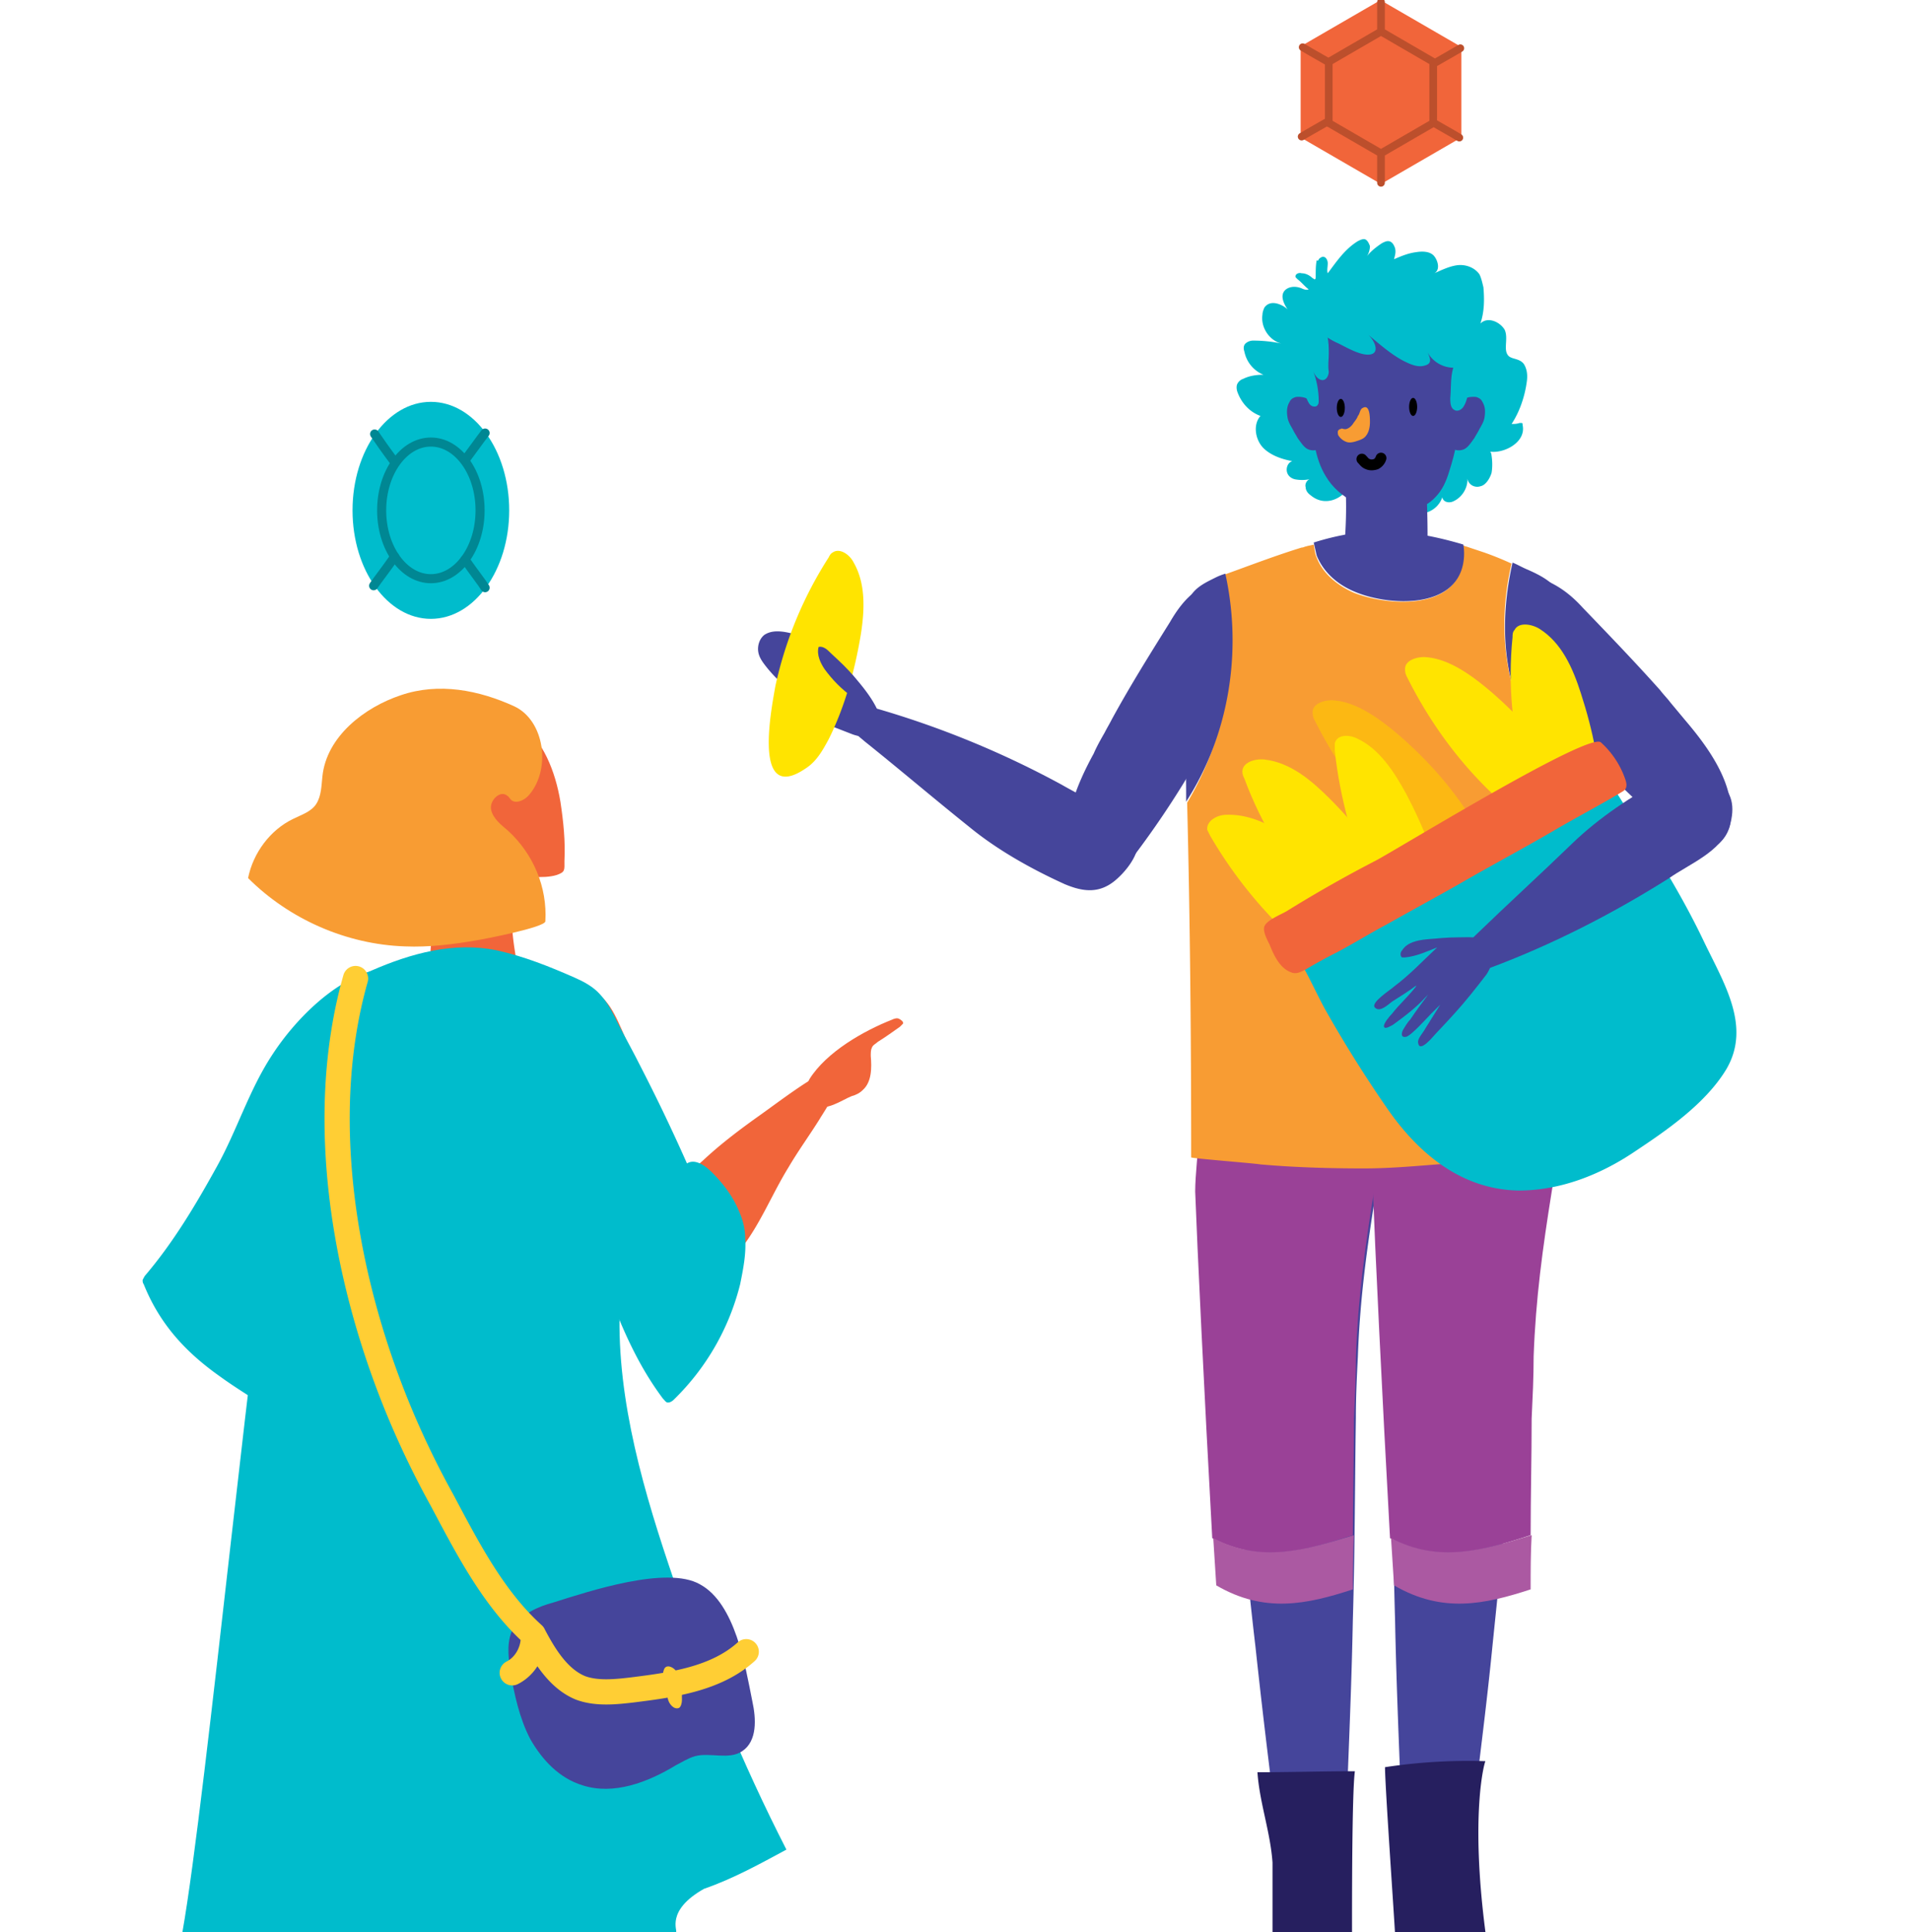 <svg width="89" height="90" fill="none" xmlns="http://www.w3.org/2000/svg"><g clip-path="url(#a)"><path d="M71.182 49.515c-.842-2.106-1.684-3.978-3.65-4.165-1.825-.187-3.604 1.544-3.978 3.837-.328 2.06.094 4.306.374 6.318.421 2.621.75 5.055.843 7.675.047.936.094 1.92.094 2.855.046 3.136.046 6.271.14 9.407.047 2.387.14 4.774.234 7.16 0 .655.046 1.264.093 1.92a54.426 54.426 0 0 0 3.557-2.107c.234-1.919.468-3.838.656-5.756.327-3.183.654-6.365 1.029-9.547.468-4.025.936-8.003 1.45-12.028.094-.749.188-1.544.141-2.34-.187-1.123-.562-2.2-.983-3.229Z" fill="#45459B"/><path d="M60.418 45.349c-1.965.234-2.807 2.059-3.65 4.165-.421 1.03-.796 2.106-.89 3.276-.046.796.048 1.544.141 2.34.468 4.025.936 8.003 1.451 12.028.375 3.182.655 6.364 1.03 9.547a366.51 366.51 0 0 0 1.263 10.343c.983-.375 1.966-.75 2.949-1.217 0-1.077.046-2.153.093-3.23.094-2.386.187-4.773.234-7.16.094-3.136.094-6.27.14-9.407 0-.982.047-1.919.094-2.855.094-2.667.422-5.054.842-7.675.328-2.012.75-4.258.375-6.318-.468-2.293-2.246-4.071-4.072-3.837ZM70.808 32.946a8.796 8.796 0 0 0 2.06 2.995c.046-.748.093-1.45.14-2.2.047-.42.047-.888.093-1.31.094-1.918.702-3.93-.796-5.241-.327-.281-.701-.468-1.123-.655-.234-.094-.467-.234-.701-.328-.515 2.246-.515 4.633.327 6.74ZM54.522 28.97c-.936 1.497-1.872 2.994-2.715 4.539-.093.187-.234.42-.328.608-.187.328-.374.655-.514.983-.796 1.45-1.638 3.416-1.03 5.054.281.75 1.124 1.264 1.825.89.282-.14.515-.468.75-.75a42.396 42.396 0 0 0 4.726-7.628c.515-1.03.983-2.106.983-3.229 0-1.497-1.17-2.948-2.48-1.919-.515.375-.89.89-1.217 1.451Z" fill="#45459B"/><path d="M63.18 63.18c.093-2.668.42-5.055.842-7.675.328-2.013.749-4.26.375-6.319-.375-2.293-2.2-4.071-3.979-3.837-1.965.234-2.807 2.059-3.65 4.165-.421 1.03-.796 2.106-.889 3.276-.047.796-.187 1.966-.187 2.715.093 2.527.421 9.406.795 16.145 2.247 1.17 4.26.609 6.552-.14 0-1.825.047-3.604.047-5.429.047-.983.094-1.919.094-2.902Z" fill="#9A4197"/><path d="M56.534 71.65c.047.75.094 1.451.14 2.2 2.247 1.31 4.212.89 6.365.187 0-.842 0-1.685.047-2.527-2.293.702-4.305 1.31-6.552.14Z" fill="#AB59A2"/><path d="M71.463 63.18c.094-2.668.422-5.055.842-7.675.328-2.013.75-4.26.375-6.319-.375-2.293-2.2-4.071-3.978-3.837-1.966.234-2.808 2.059-3.65 4.165-.422 1.03-.796 2.106-.89 3.276-.047.796-.187 1.966-.187 2.715.094 2.527.421 9.406.796 16.145 2.246 1.17 4.258.609 6.552-.14 0-1.825.047-3.604.047-5.429.046-.983.093-1.919.093-2.902Z" fill="#9A4197"/><path d="m64.818 71.65.14 2.2c2.246 1.31 4.212.89 6.365.187 0-.842 0-1.685.047-2.527-2.294.702-4.306 1.31-6.552.14Z" fill="#AB59A2"/><path d="M70.808 32.947c-.843-2.106-.89-4.493-.374-6.693a14.415 14.415 0 0 0-1.264-.514l-.842-.281c0 .047-.047.093-.047.14 0-.047.047-.093.047-.14-.047 0-.094-.047-.188-.047 0 .28.047.562 0 .842-.374 2.2-3.51 1.966-5.054 1.358-.749-.328-1.45-.89-1.731-1.638-.094-.188-.094-.422-.141-.609-.14.047-.234.047-.374.094-.047 0-.094.047-.188.047-1.216.374-2.433.842-3.603 1.263.796 3.604.14 7.488-1.732 10.624.14 5.616.188 11.138.188 16.52 0 .047 2.994.28 3.229.328 1.59.14 3.229.187 4.82.187 2.106 0 4.118-.328 6.224-.328.14 0 .328 0 .468-.093.375-.188 1.31-1.545 1.498-1.966.468-1.03.234-2.855.328-3.978.187-2.901.374-5.803.514-8.751.047-1.077.14-2.2.188-3.323-.796-.89-1.498-1.919-1.966-3.042Z" fill="#F89C33"/><path d="M63.133 27.566c1.544.655 4.68.842 5.054-1.357a2.56 2.56 0 0 0 0-.843c-1.732-.515-3.51-.796-5.195-.515a12.24 12.24 0 0 0-1.778.422c.047.187.094.42.14.608.328.796.983 1.357 1.779 1.685ZM57.096 26.723c-.14.046-.281.093-.468.187-.468.234-.983.468-1.217.983-.515 1.03-.422 1.965-.328 3.042.14 1.357.094 2.76.14 4.071.047.796.047 1.591.047 2.34 2.013-3.135 2.621-7.02 1.826-10.623ZM40.81 32.995c-.469-.14-.937-.234-1.264-.14-.328.14-.328.467-.14.795.187.327.56.608.889.889 1.637 1.31 3.228 2.667 4.867 3.978 1.31 1.076 2.901 1.965 4.446 2.667.889.375 1.684.468 2.48-.28.515-.468 1.264-1.451.795-2.153-.514-.702-2.527-1.685-3.416-2.2a43.253 43.253 0 0 0-8.658-3.556Z" fill="#45459B"/><path d="M39.312 30.98c-.702-.748-1.638-1.357-2.761-1.544-.328-.047-.656-.047-.937.14-.233.188-.327.515-.28.796.046.281.234.515.42.749a6.887 6.887 0 0 0 1.639 1.45c-.374.047-.702.048-1.077.094.234.281.562.422.89.562l2.527.983c.796.28 1.498 0 1.264-.843-.234-.795-1.077-1.731-1.685-2.386ZM73.757 28.315c1.216 1.263 2.433 2.527 3.603 3.837.14.188.328.375.468.562l.702.842c1.076 1.264 2.34 2.996 2.106 4.727-.093.796-.842 1.498-1.591 1.264-.328-.094-.609-.328-.89-.562a45.119 45.119 0 0 1-6.27-6.411c-.703-.89-1.404-1.872-1.639-2.995-.28-1.451.515-3.136 2.013-2.434.562.28 1.03.655 1.498 1.17Z" fill="#45459B"/><path d="M38.61 25.973c.047-.094.093-.187.187-.234.328-.234.796.093.983.468.562.982.515 2.2.328 3.37-.281 1.684-.75 3.369-1.498 4.866-.28.515-.562 1.03-1.077 1.358-2.48 1.684-1.59-2.762-1.404-3.838a18.25 18.25 0 0 1 2.48-5.99Z" fill="#FFE400"/><path d="M38.61 30.326c-.14-.14-.328-.234-.468-.187-.094.375.093.749.28 1.03.375.514.796.936 1.311 1.31.047.047.094.094.187.094.094 0 .187-.094.234-.234.047-.655-1.123-1.591-1.544-2.013Z" fill="#45459B"/><path d="M61.448 12.075c.047-.047.047-.047 0 0 .094-.094.187-.14.281-.094.093.047.14.187.14.28 0 .188-.047.329 0 .469.422-.562.796-1.123 1.404-1.498.094-.046.188-.093.281-.093.14 0 .234.187.281.327 0 .14-.047.328-.14.468.187-.234.42-.42.702-.608.093-.047.187-.094.28-.094.188 0 .281.188.328.328.047.187 0 .327-.047.515.328-.14.655-.281 1.03-.328.28-.047.655-.047.842.187.188.234.28.655 0 .796.328-.14.702-.328 1.076-.375.375-.046.796.094 1.03.422.094.187.14.42.187.608.047.562.047 1.123-.14 1.685.328-.328.89-.094 1.123.28.187.375-.047.89.14 1.17.14.235.515.141.75.422.186.28.186.608.14.89-.094.654-.328 1.356-.702 1.918.14 0 .234 0 .374-.047h.094c.046 0 .046.047.046.094.188.842-.982 1.404-1.637 1.216.093-.093.187.094.187.188.047.28.047.608 0 .842-.094.28-.281.562-.515.608-.28.094-.608-.093-.608-.42.046.467-.234.935-.656 1.122-.187.094-.468.047-.514-.187-.141.421-.515.702-.937.749-.187.047-.42-.047-.374-.234-.328.234-.702.374-1.076.328-.375-.047-.702-.422-.656-.796-.234.28-.608.421-.936.328-.327-.094-.561-.515-.374-.843-.374.609-1.17.89-1.778.375-.14-.094-.234-.234-.234-.375-.047-.14.046-.327.187-.374a1.775 1.775 0 0 1-.702 0c-.655-.187-.328-1.077.14-.796-.561-.093-1.123-.234-1.544-.608-.421-.375-.562-1.123-.187-1.545-.515-.187-.89-.608-1.077-1.123-.046-.14-.046-.28 0-.374a.478.478 0 0 1 .281-.234c.281-.14.608-.187.936-.187a1.478 1.478 0 0 1-.889-1.077c-.047-.14-.047-.28.047-.374a.53.53 0 0 1 .374-.14c.422 0 .89.046 1.31.14-.561-.14-.982-.749-.889-1.357 0-.094.047-.234.094-.328.14-.187.328-.234.561-.187.188.047.375.14.516.28-.188-.28-.422-.748 0-.982.187-.094.42-.094.654 0 .094.047.234.093.328.047-.187-.14-.328-.328-.515-.468l-.093-.094c-.047-.14.14-.234.28-.187.188 0 .375.093.515.234.047 0 .047.047.094.047s.047-.094.047-.14c0-.282 0-.516.047-.75.046.047.093 0 .093-.046Z" fill="#00BCCC"/><path d="M66.362 21.2c.14 1.684.187 3.416.14 5.147 0 .14 0 .281-.093.375-.094.14-.187.14-.328.187-1.03.14-2.059.047-3.042-.375a.8.8 0 0 1-.421-.374.792.792 0 0 1 0-.468 20.66 20.66 0 0 0 0-4.165l3.744-.328Z" fill="#45459B"/><path d="M61.12 19.328c.047.983.14 2.013.656 2.855.608 1.03 1.825 1.591 3.042 1.638.749.047 1.544-.093 2.059-.655.328-.328.515-.749.655-1.217.562-1.731.702-3.557.328-5.335-.14-.796-.422-1.544-.983-2.106-1.404-1.45-3.931-.842-5.101.609-1.03 1.263-.75 2.714-.655 4.211Z" fill="#45459B"/><path d="M68.655 18.486c.094 0 .14 0 .234.047s.14.094.187.187c.14.234.14.468.094.75-.047.233-.188.42-.28.608-.048.093-.141.233-.188.327-.14.187-.281.421-.468.515-.187.093-.515.093-.609-.14-.046-.094-.046-.14-.046-.235-.187-.748.046-2.059 1.076-2.059ZM60.512 18.486c-.094 0-.14 0-.234.047a.366.366 0 0 0-.187.187c-.14.234-.14.468-.093.75.046.233.187.42.28.608.047.093.14.233.187.327.141.187.281.421.468.515.188.093.515.093.609-.14.046-.094.046-.14.046-.235.141-.748-.093-2.059-1.076-2.059Z" fill="#45459B"/><path d="M70.48 29.671c0-.093 0-.234.094-.327.187-.375.796-.281 1.17-.047 1.03.655 1.544 1.825 1.919 2.995.562 1.732.936 3.51.936 5.288 0 .609-.047 1.264-.328 1.826-1.497 2.808-2.855-1.825-3.135-2.902-.655-2.246-.89-4.586-.655-6.833ZM57.985 36.27c-.047-.094-.094-.188-.094-.328 0-.422.562-.609 1.03-.562 1.217.14 2.2.983 3.042 1.825 1.264 1.264 2.387 2.715 3.182 4.353.281.561.515 1.17.515 1.778-.093 3.182-3.37-.374-4.118-1.217-1.545-1.731-2.761-3.697-3.557-5.85Z" fill="#FFE400"/><path d="m56.394 38.938-.14-.28c-.048-.422.467-.703.888-.703 1.217-.046 2.34.609 3.277 1.31 1.45 1.077 2.76 2.34 3.837 3.792.374.514.702 1.076.749 1.684.374 3.136-3.417.14-4.259-.561a20.635 20.635 0 0 1-4.352-5.242ZM65.566 31.543a.675.675 0 0 1-.093-.327c-.047-.421.468-.609.889-.609 1.123.047 2.2.843 3.089 1.592 1.357 1.17 2.574 2.527 3.51 4.071.327.515.608 1.077.655 1.685.28 3.136-3.23-.187-4.025-.936-1.638-1.544-2.995-3.416-4.025-5.476Z" fill="#FFE400"/><path d="M61.26 33.555a.675.675 0 0 1-.093-.328c-.046-.42.468-.608.89-.608 1.123.047 2.2.843 3.088 1.591 1.358 1.17 2.574 2.527 3.51 4.072.328.515.609 1.076.656 1.685.28 3.135-3.23-.188-4.025-.936-1.638-1.545-2.995-3.417-4.025-5.476Z" fill="#FCB813"/><path d="M62.197 34.959v-.328c.094-.421.655-.421 1.03-.234 1.03.468 1.731 1.544 2.293 2.574.842 1.591 1.498 3.276 1.825 5.055.093.608.187 1.263.047 1.825-.843 2.995-2.949-1.31-3.417-2.294-.889-2.105-1.544-4.352-1.778-6.598Z" fill="#FFE400"/><path d="M80.449 49.795c-.983 1.638-2.855 2.902-4.26 3.838-1.59 1.076-3.462 1.825-5.428 1.825-2.667-.047-4.68-1.732-6.13-3.837a59.131 59.131 0 0 1-2.902-4.634c-.328-.608-.609-1.217-.936-1.825-.188-.327-1.077-1.685-1.03-2.012.047-.281.28-.422.515-.562.983-.468 1.825-1.17 2.761-1.685 1.217-.655 2.34-1.357 3.51-2.106 2.34-1.45 4.727-2.948 7.348-3.837.187-.047 1.825 2.574 2.012 2.901 1.263 1.919 2.48 3.885 3.463 5.944.936 1.965 2.247 3.978 1.077 5.99Z" fill="#00BCCC"/><path d="M65.894 17.831c.14.047.28.047.374.047.234 0 .468.093.702.234.188.094.422.187.468-.094.047-.187-.093-.234-.234-.327a1.678 1.678 0 0 0-1.123-.421c-.093 0-.234 0-.328.046-.234.094-.093.422.14.515ZM63.367 17.831c-.14.047-.28.047-.375.047-.234 0-.467.093-.701.234-.188.094-.422.187-.469-.094-.046-.187.094-.234.234-.327.328-.281.702-.421 1.123-.421.094 0 .235 0 .328.046.234.094.094.422-.14.515Z" fill="#45459B"/><path d="M60.185 45.301c.233.094.467-.047.654-.14.469-.28.983-.561 1.452-.796.795-.42 1.544-.889 2.34-1.31 1.076-.608 2.2-1.217 3.275-1.825 1.451-.842 2.949-1.638 4.4-2.48 1.03-.609 2.106-1.17 3.135-1.779.14-.093.281-.14.328-.28.046-.141 0-.281-.047-.422a4.116 4.116 0 0 0-1.123-1.685c-.515-.514-9.08 4.727-10.437 5.476a61.284 61.284 0 0 0-4.212 2.387c-.234.14-.935.421-1.03.702-.093.234.141.655.235.842.187.468.468 1.123 1.03 1.31Z" fill="#F1653A"/><path d="M62.384 16.006c.374.187.936.514 1.357.514.609 0 .328-.655 0-.936.515.422 1.03.89 1.638 1.217.281.14.655.328.983.234.421-.093.28-.374.093-.749a1.4 1.4 0 0 0 1.264.843c-.14.468-.094.936-.14 1.404 0 .187 0 .468.187.561.14.094.328 0 .421-.14.094-.14.14-.28.188-.468.14-.702.14-1.45.046-2.153a5.384 5.384 0 0 0-.187-.842c-.187-.421-.515-.75-.89-1.03-.467-.374-.935-.749-1.497-.983-.842-.374-1.778-.374-2.667-.046-.609.233-1.31.655-1.685 1.216-.374.562.14 1.03.889 1.358Z" fill="#00BCCC"/><path d="M61.916 17.317c0 .234-.187.515-.468.328-.14-.094-.234-.281-.28-.422.187.468.28.983.28 1.451 0 .047 0 .14-.047.187-.046.094-.187.094-.28.047-.094-.047-.14-.14-.188-.234-.28-.608-.515-1.217-.608-1.872-.047-.515.093-2.153 1.03-1.778.561.234.561.936.561 1.45 0 .281-.047.562 0 .843Z" fill="#00BCCC"/><path d="M62.478 19.422c.103 0 .187-.188.187-.42 0-.233-.084-.422-.187-.422-.104 0-.188.189-.188.421 0 .233.084.421.188.421ZM65.847 19.376c.103 0 .188-.189.188-.422 0-.232-.085-.42-.188-.42s-.187.188-.187.42c0 .233.084.422.187.422Z" fill="#000"/><path d="M63.04 19.749c-.095.14-.282.28-.422.234-.047 0-.093-.047-.14 0-.047 0-.14.047-.14.14 0 .047 0 .14.046.188a.73.73 0 0 0 .374.28c.141.047.328 0 .468-.047.14-.046.281-.093.375-.187.187-.187.234-.468.234-.702 0-.187 0-.842-.328-.655-.14.047-.14.28-.234.375-.047.14-.14.233-.234.374Z" fill="#F89C33"/><path d="M63.46 21.387c.094.093.14.187.281.234.094.046.234.046.374 0a.478.478 0 0 0 .235-.281" stroke="#000" stroke-width=".506" stroke-miterlimit="10" stroke-linecap="round" stroke-linejoin="round"/><path d="M69.358 45.114c-.422.14-.937.328-1.264.234-.328-.093-.375-.468-.187-.795.187-.328.514-.656.842-.983 1.498-1.45 3.042-2.855 4.54-4.306 1.216-1.17 2.76-2.2 4.258-2.995.843-.421 1.638-.515 2.434.047.749.562.889 1.264.608 2.2-.42 1.17-1.872 1.731-2.808 2.386-2.667 1.685-5.522 3.136-8.423 4.212Z" fill="#45459B"/><path d="M67.766 47.22c-.374.421-.749.796-1.124 1.217-.14.14-.514.515-.561.14-.047-.187.234-.468.328-.655l.702-1.123-.422.42c-.187.188-.935 1.03-1.17 1.078-.234.046-.234-.141-.14-.328.093-.14.187-.328.328-.468.28-.421.561-.796.842-1.17l.14-.14-.28.28c-.421.468-.983.89-1.498 1.264-.093.047-.374.234-.42.093-.048-.14.28-.514.374-.608.327-.421.748-.796 1.076-1.217.047-.047.047-.093.047-.093-.375.28-.75.514-1.123.748-.188.14-.562.515-.796.281-.234-.234.749-.842.889-.983.749-.561 1.357-1.216 2.012-1.825-.468.187-.982.421-1.498.468h-.14c-.093-.047-.093-.234 0-.327.234-.375.703-.468 1.123-.515.515-.047 1.03-.094 1.498-.094.421 0 .936-.046 1.31.14.562.328.281 1.17 0 1.592-.468.608-.982 1.263-1.497 1.825Z" fill="#45459B"/><path d="M67.953 2.106 64.396.046c-.047-.046-.093-.046-.14 0l-3.557 2.06c-.047.047-.093.094-.093.14v4.072c0 .047.046.094.093.14l3.557 2.06h.187L68 6.458c.047-.046.094-.093.094-.14V2.293a.646.646 0 0 0-.14-.187Z" fill="#F1653A"/><path d="m66.737 2.855-2.34-1.357h-.094l-2.34 1.357c-.047 0-.047.047-.047.094v2.714c0 .047 0 .094.047.094l2.34 1.357h.094l2.34-1.357c.046 0 .046-.047.046-.094V2.95c0-.047 0-.047-.046-.094ZM64.35 8.517V7.113M64.35 1.498V.094M68 6.411s-.468-.28-1.217-.702M61.916 2.901C61.167 2.48 60.7 2.2 60.7 2.2M68.047 2.246s-.468.28-1.217.702M61.87 5.662c-.75.421-1.218.702-1.218.702" stroke="#BC4F2C" stroke-width=".357" stroke-miterlimit="10" stroke-linecap="round" stroke-linejoin="round"/><path d="M59.295 86.766V90H63c0-1.077-.008-6.463.133-7.492-1.498 0-3.042.047-4.54.047.094 1.404.609 2.807.702 4.211ZM65 89.999h4.217c-.717-5.5-.047-7.913 0-7.96a25.952 25.952 0 0 0-4.68.28c0 .843.416 6.79.463 7.68Z" fill="#261F5F"/><path d="M24.008 39.874c-.374 2.152-.187 4.398.468 6.505a41.358 41.358 0 0 1-3.37.42c-.234 0-.514.048-.748-.093-.281-.187-.328-.608-.328-.983a17.538 17.538 0 0 1 1.217-6.739l2.761.89Z" fill="#F1653A"/><path d="M28.875 60.98c.047-1.404.047-2.808.047-4.212-.047-2.808-.14-5.663-.421-8.47-.047-.703-.14-1.404-.562-1.966-.28-.374-.748-.608-1.17-.796-1.17-.514-2.34-.983-3.603-1.263-2.012-.421-4.025.14-5.85.936-.187.093-.374.14-.562.234-.468.234-.936.515-1.31.889-1.638 1.544-1.919 5.101-2.34 7.207C11.887 59.81 9.624 83.682 8.5 90h23c.094-.046-.5-1 1.307-2.016 1.357-.468 2.62-1.17 3.837-1.825-2.059-4.025-3.79-8.237-5.241-12.543-1.357-3.978-2.668-8.33-2.527-12.636Z" fill="#00BCCC"/><path d="M21.06 40.014c.842.375 1.731.562 2.62.703.656.093 1.639.233 2.247.046.421-.14.374-.234.374-.655.047-.936-.046-1.825-.187-2.761-.234-1.404-.796-2.855-1.919-3.697-.702-.562-1.638-.796-2.527-.843-.842-.046-1.732.094-2.387.562-1.17.795-1.497 2.434-1.076 3.744.421 1.31 1.544 2.34 2.855 2.901ZM33.181 57.798c.187.702.14 1.357-.374 1.732-.375.28-.796.374-1.217.514-.281.094-.609.141-.89.094-.327-.094-.514-.327-.701-.608-2.153-2.996-3.464-6.833-4.353-10.39-.234-.982-.047-3.93 2.013-2.948.842.374 1.216 1.638 1.59 2.386.469.89.937 1.826 1.358 2.762.655 1.45 1.264 2.901 1.778 4.4.188.467.609 1.262.796 2.058Z" fill="#F1653A"/><path d="M34.632 58.033c.842-1.123 1.357-2.434 2.106-3.65.468-.796.983-1.498 1.45-2.247.188-.327 1.124-1.638.75-2.012a.357.357 0 0 0-.188-.094c-.421-.093-.842.187-1.217.422-.795.514-1.59 1.123-2.386 1.684-.843.609-1.638 1.217-2.387 1.919-1.404 1.217-2.808 2.761-2.855 4.633-.094 3.136 3.79.515 4.727-.655Z" fill="#F1653A"/><path d="M41.558 47.502c.094-.047.234-.094.328-.047.093.047.234.14.187.234l-.14.14c-.328.234-.656.468-1.03.703-.094.093-.234.14-.28.28-.048.094-.048.234-.048.375.047.561.047 1.216-.374 1.59-.14.141-.328.235-.515.282-.468.187-1.217.748-1.778.42-.468-.28-.421-.795-.187-1.216.795-1.264 2.527-2.246 3.837-2.761Z" fill="#F1653A"/><path d="M24.663 37.019c-.187.234-.561.421-.795.28-.094-.046-.14-.186-.234-.233-.328-.281-.843.234-.749.655.094.421.468.702.796.983 1.17 1.076 1.825 2.62 1.731 4.212 0 .28-2.901.842-3.229.889-1.076.187-2.2.327-3.323.28-2.714-.093-5.382-1.263-7.3-3.182.234-1.17 1.03-2.246 2.106-2.76.374-.188.842-.328 1.076-.703.234-.374.234-.842.28-1.263.188-1.872 1.966-3.23 3.651-3.791 1.779-.609 3.65-.234 5.289.515 1.404.655 1.731 2.901.701 4.118Z" fill="#F89C33"/><path d="M34.725 57.705c.047.702-.093 1.404-.234 2.106a11.328 11.328 0 0 1-3.088 5.382c-.094.094-.188.14-.281.14-.094 0-.14-.093-.234-.187-1.545-2.059-2.387-4.492-3.23-6.926-.608-1.825-1.216-3.697-1.731-5.57-.374-1.45-.983-3.134-.842-4.632.093-.796.514-2.106 1.45-2.247 1.124-.187 1.779.89 2.2 1.779.328.655.702 1.31 1.03 1.966a85.965 85.965 0 0 1 2.246 4.68c.374-.235.842.093 1.17.42.515.515.983 1.124 1.264 1.826.187.421.28.842.28 1.263ZM12.683 49.14c-1.077 1.638-1.638 3.51-2.574 5.195-.983 1.779-2.013 3.51-3.323 5.055-.047.047-.094.14-.14.234 0 .046 0 .14.046.187.75 1.872 1.966 3.182 3.557 4.306.515.374 1.03.701 1.544 1.029.375.234.75.468 1.17.515.89.093 1.639-.562 2.2-1.217 3.65-4.119 5.008-9.828 4.867-15.304-.047-1.544-.327-4.54-2.62-3.93-1.873.467-3.698 2.34-4.727 3.93Z" fill="#00BCCC"/><path d="M35.053 79.233c.187.843.234 1.872-.468 2.34-.608.421-1.497.047-2.2.234-.327.094-.608.28-.889.421-1.31.796-2.901 1.404-4.352.936-1.076-.328-1.872-1.17-2.434-2.152-.514-.983-.748-2.106-.936-3.183-.093-.702-.187-1.451.188-2.059.374-.608 1.123-.936 1.825-1.123 1.638-.515 5.288-1.732 6.833-.843 1.638.89 2.105 3.79 2.433 5.43Z" fill="#45459B"/><path d="M24.85 76.142c-1.871-1.685-3.088-4.071-4.258-6.27a41.5 41.5 0 0 1-1.872-3.838c-2.621-6.178-4.025-13.853-2.153-20.452M34.772 76.94c-1.404 1.264-3.416 1.544-5.288 1.778-.796.094-1.685.187-2.434-.093-1.03-.421-1.684-1.498-2.2-2.48.047.701-.327 1.45-.982 1.778" stroke="#FFCE34" stroke-width="1.175" stroke-miterlimit="10" stroke-linecap="round" stroke-linejoin="round"/><path d="M31.122 79.139c-.094-.328-.328-1.03-.187-1.357.093-.28.42-.14.561.047.281.327.281.936.281 1.357 0 .14-.047.327-.14.374-.234.094-.468-.187-.515-.421Z" fill="#FFCE34"/><path d="M20.077 28.828c2.016 0 3.65-2.263 3.65-5.055 0-2.791-1.634-5.054-3.65-5.054s-3.65 2.263-3.65 5.054c0 2.792 1.634 5.055 3.65 5.055Z" fill="#00BCCC"/><path d="M20.077 26.957c1.267 0 2.293-1.425 2.293-3.183 0-1.757-1.026-3.182-2.293-3.182-1.266 0-2.293 1.425-2.293 3.182 0 1.758 1.027 3.183 2.293 3.183Z" stroke="#008793" stroke-width=".423" stroke-miterlimit="10" stroke-linecap="round" stroke-linejoin="round"/><path d="M17.456 20.217c.188.28.515.749.936 1.31M21.668 26.066c.421.609.796 1.077.936 1.31M17.41 27.285c.187-.28.561-.749.982-1.357M21.668 21.436c.421-.562.749-1.03.936-1.264" stroke="#008793" stroke-width=".423" stroke-miterlimit="10" stroke-linecap="round" stroke-linejoin="round"/></g><defs><clipPath id="a"><path fill="#fff" d="M0 0h88.732v90H0z"/></clipPath></defs></svg>